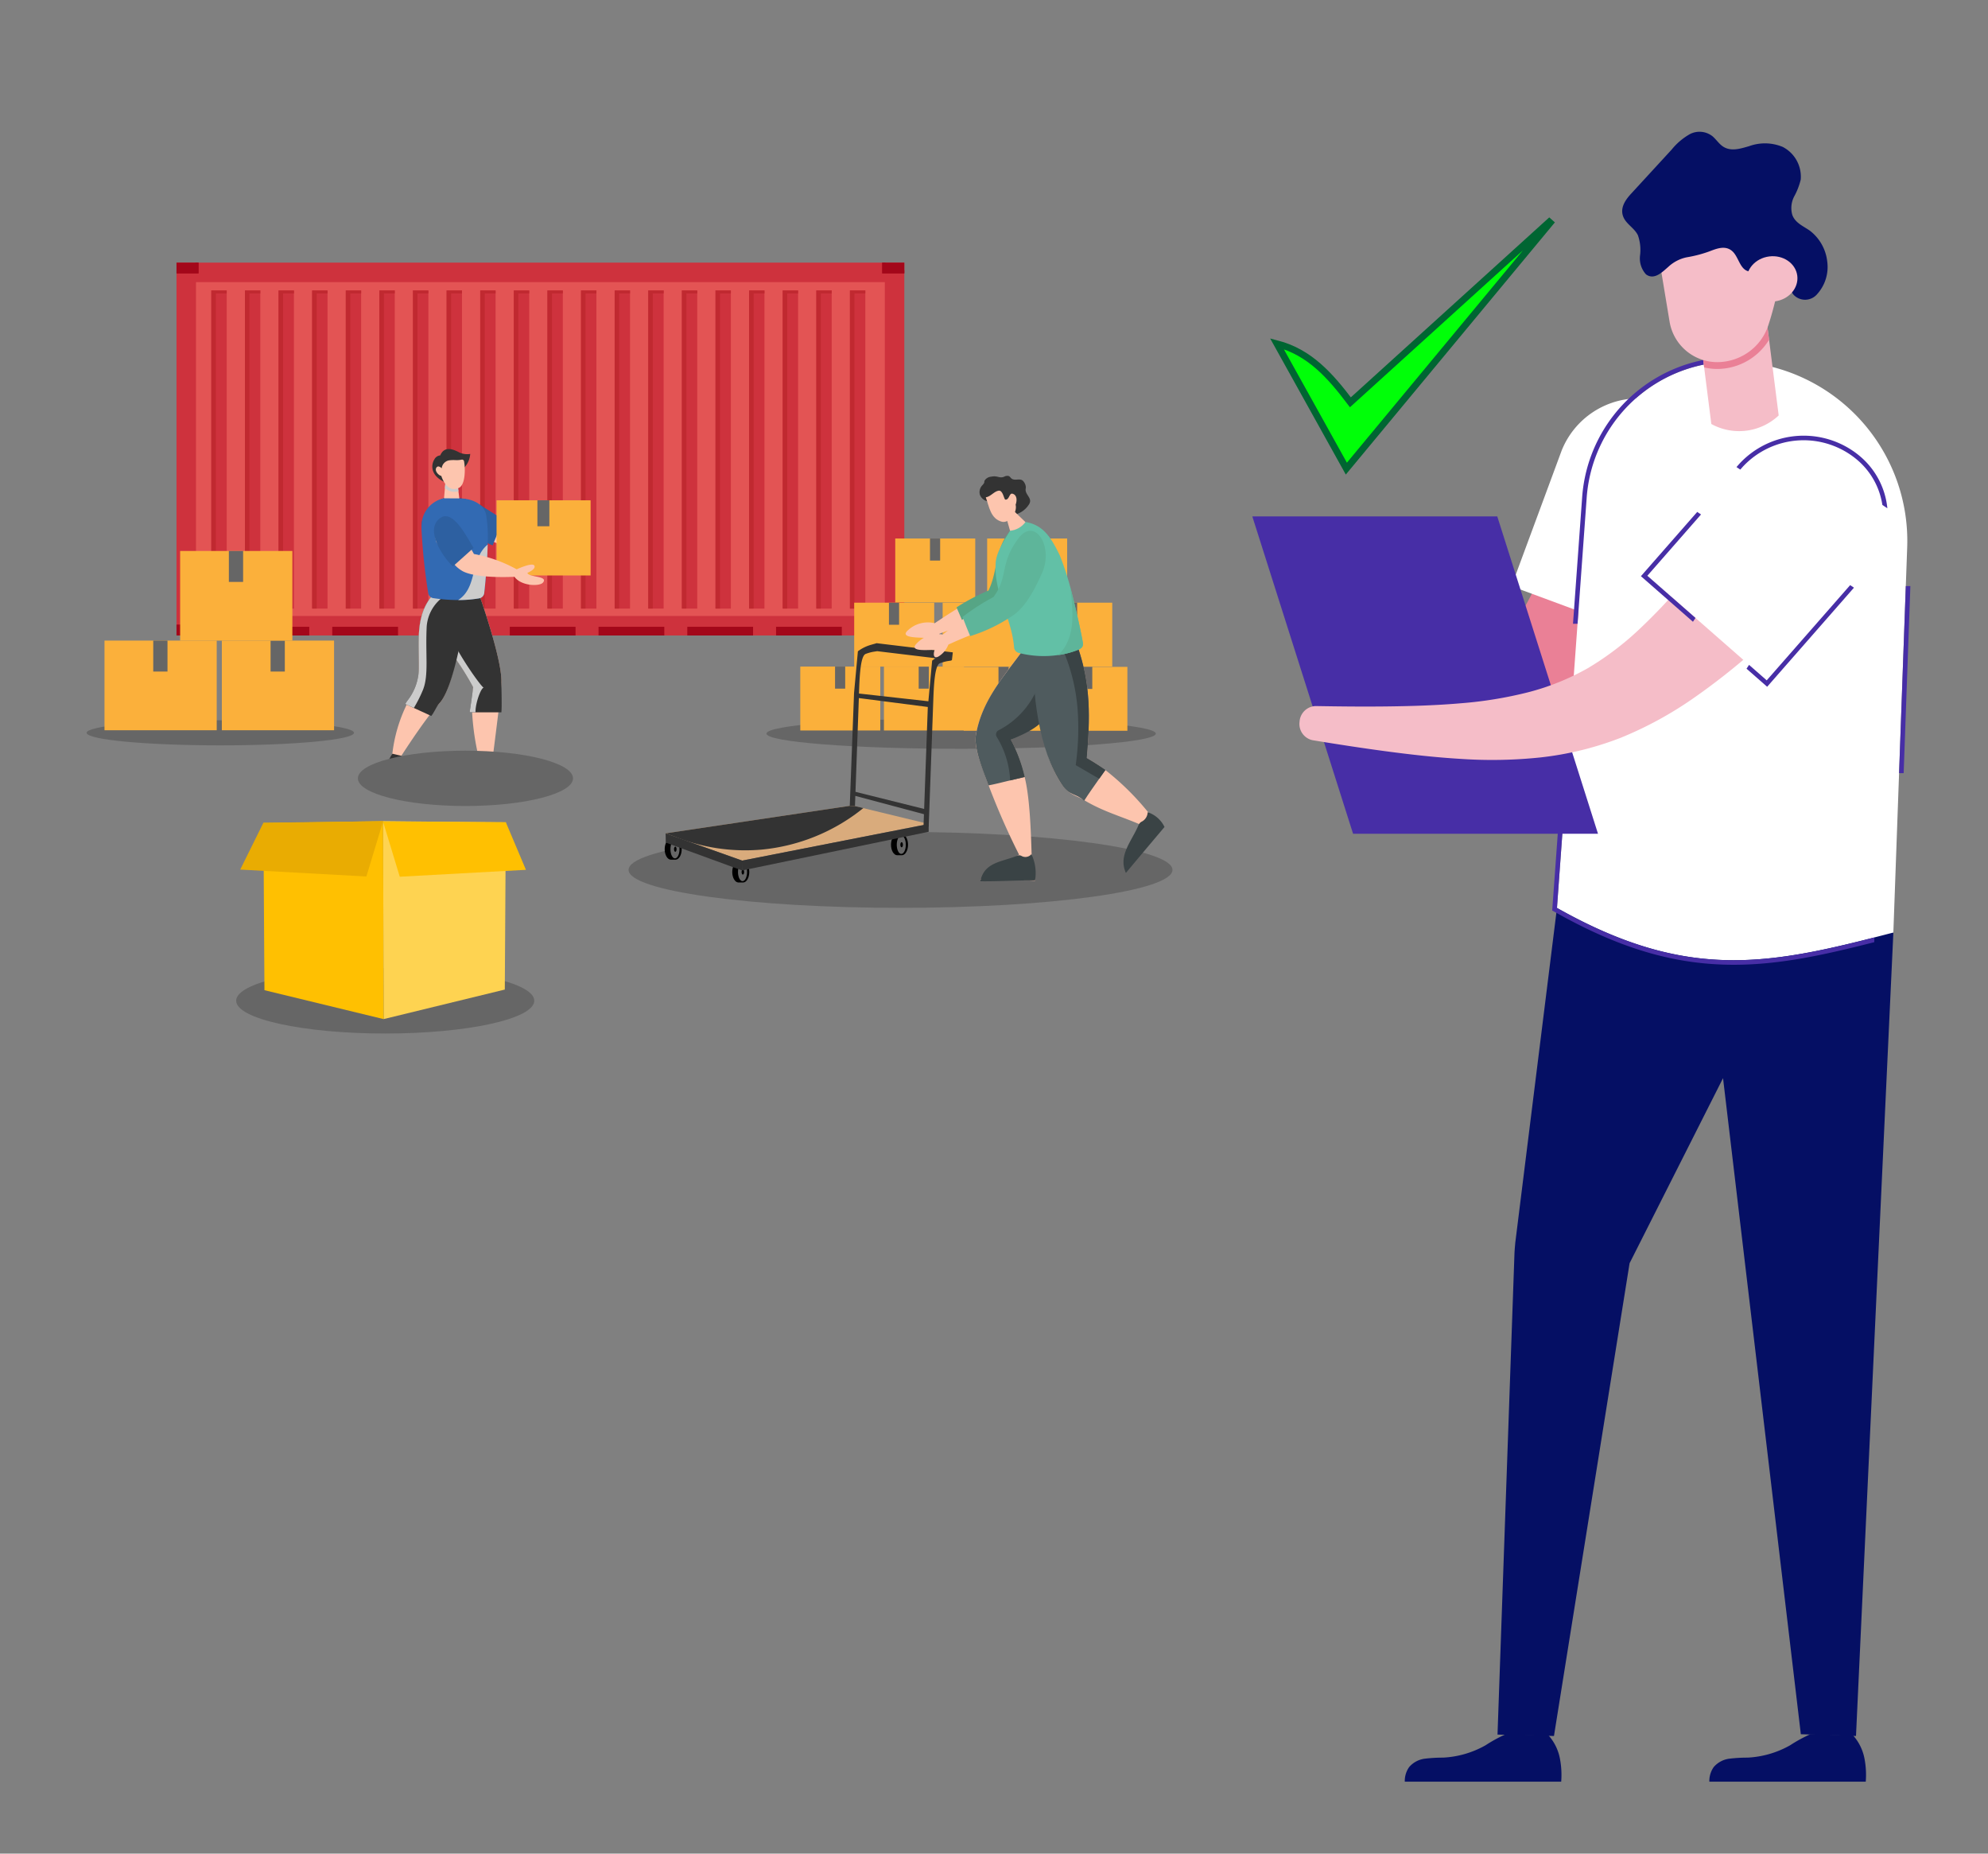 <svg xmlns="http://www.w3.org/2000/svg" xmlns:xlink="http://www.w3.org/1999/xlink" width="295" height="275" viewBox="0 0 295 275">
  <rect x="0" y="0" width="295" height="275" fill="#808080" stroke="none"/>
  <defs>
    <clipPath id="clip-path">
      <rect id="Rectángulo_34703" data-name="Rectángulo 34703" width="295" height="275" transform="translate(664 3202)" fill="#fff" stroke="#707070" stroke-width="1"/>
    </clipPath>
  </defs>
  <g id="Enmascarar_grupo_55" data-name="Enmascarar grupo 55" transform="translate(-664 -3202)" clip-path="url(#clip-path)">
    <g id="Grupo_58062" data-name="Grupo 58062" transform="translate(663.873 3201.839)">
      <g id="Grupo_58023" data-name="Grupo 58023" transform="translate(0)">
        <g id="Grupo_57917" data-name="Grupo 57917" transform="translate(26.319 39.124)">
          <rect id="Rectángulo_34597" data-name="Rectángulo 34597" width="108" height="55.317" transform="translate(0 0)" fill="#ce323d"/>
          <rect id="Rectángulo_34598" data-name="Rectángulo 34598" width="102.213" height="49.53" transform="translate(2.894 2.894)" fill="#e35454"/>
          <g id="Grupo_57890" data-name="Grupo 57890" transform="translate(99.931 4.131)">
            <rect id="Rectángulo_34599" data-name="Rectángulo 34599" width="2.28" height="47.195" fill="#ce323d"/>
            <path id="Trazado_165708" data-name="Trazado 165708" d="M334.976,615.166v.442h-1.61v46.753h-.67v-47.2Z" transform="translate(-332.695 -615.166)" fill="#c02930" style="mix-blend-mode: multiply;isolation: isolate"/>
          </g>
          <g id="Grupo_57891" data-name="Grupo 57891" transform="translate(94.943 4.131)">
            <rect id="Rectángulo_34600" data-name="Rectángulo 34600" width="2.28" height="47.195" fill="#ce323d"/>
            <path id="Trazado_165709" data-name="Trazado 165709" d="M321.639,615.166v.442h-1.61v46.753h-.67v-47.2Z" transform="translate(-319.359 -615.166)" fill="#c02930" style="mix-blend-mode: multiply;isolation: isolate"/>
          </g>
          <g id="Grupo_57892" data-name="Grupo 57892" transform="translate(89.956 4.131)">
            <rect id="Rectángulo_34601" data-name="Rectángulo 34601" width="2.28" height="47.195" fill="#ce323d"/>
            <path id="Trazado_165710" data-name="Trazado 165710" d="M308.3,615.166v.442h-1.61v46.753h-.67v-47.2Z" transform="translate(-306.022 -615.166)" fill="#c02930" style="mix-blend-mode: multiply;isolation: isolate"/>
          </g>
          <g id="Grupo_57893" data-name="Grupo 57893" transform="translate(84.968 4.131)">
            <rect id="Rectángulo_34602" data-name="Rectángulo 34602" width="2.28" height="47.195" fill="#ce323d"/>
            <path id="Trazado_165711" data-name="Trazado 165711" d="M294.967,615.166v.442h-1.61v46.753h-.67v-47.2Z" transform="translate(-292.686 -615.166)" fill="#c02930" style="mix-blend-mode: multiply;isolation: isolate"/>
          </g>
          <g id="Grupo_57894" data-name="Grupo 57894" transform="translate(79.981 4.131)">
            <rect id="Rectángulo_34603" data-name="Rectángulo 34603" width="2.28" height="47.195" fill="#ce323d"/>
            <path id="Trazado_165712" data-name="Trazado 165712" d="M281.63,615.166v.442h-1.61v46.753h-.67v-47.2Z" transform="translate(-279.35 -615.166)" fill="#c02930" style="mix-blend-mode: multiply;isolation: isolate"/>
          </g>
          <g id="Grupo_57895" data-name="Grupo 57895" transform="translate(74.993 4.131)">
            <rect id="Rectángulo_34604" data-name="Rectángulo 34604" width="2.28" height="47.195" fill="#ce323d"/>
            <path id="Trazado_165713" data-name="Trazado 165713" d="M268.294,615.166v.442h-1.61v46.753h-.67v-47.2Z" transform="translate(-266.013 -615.166)" fill="#c02930" style="mix-blend-mode: multiply;isolation: isolate"/>
          </g>
          <g id="Grupo_57896" data-name="Grupo 57896" transform="translate(70.006 4.131)">
            <rect id="Rectángulo_34605" data-name="Rectángulo 34605" width="2.28" height="47.195" fill="#ce323d"/>
            <path id="Trazado_165714" data-name="Trazado 165714" d="M254.958,615.166v.442h-1.61v46.753h-.67v-47.2Z" transform="translate(-252.677 -615.166)" fill="#c02930" style="mix-blend-mode: multiply;isolation: isolate"/>
          </g>
          <g id="Grupo_57897" data-name="Grupo 57897" transform="translate(65.018 4.131)">
            <rect id="Rectángulo_34606" data-name="Rectángulo 34606" width="2.28" height="47.195" fill="#ce323d"/>
            <path id="Trazado_165715" data-name="Trazado 165715" d="M241.621,615.166v.442h-1.61v46.753h-.67v-47.2Z" transform="translate(-239.341 -615.166)" fill="#c02930" style="mix-blend-mode: multiply;isolation: isolate"/>
          </g>
          <g id="Grupo_57898" data-name="Grupo 57898" transform="translate(60.03 4.131)">
            <rect id="Rectángulo_34607" data-name="Rectángulo 34607" width="2.28" height="47.195" fill="#ce323d"/>
            <path id="Trazado_165716" data-name="Trazado 165716" d="M228.285,615.166v.442h-1.61v46.753H226v-47.2Z" transform="translate(-226.004 -615.166)" fill="#c02930" style="mix-blend-mode: multiply;isolation: isolate"/>
          </g>
          <g id="Grupo_57899" data-name="Grupo 57899" transform="translate(55.043 4.131)">
            <rect id="Rectángulo_34608" data-name="Rectángulo 34608" width="2.28" height="47.195" fill="#ce323d"/>
            <path id="Trazado_165717" data-name="Trazado 165717" d="M214.948,615.166v.442h-1.61v46.753h-.67v-47.2Z" transform="translate(-212.668 -615.166)" fill="#c02930" style="mix-blend-mode: multiply;isolation: isolate"/>
          </g>
          <g id="Grupo_57900" data-name="Grupo 57900" transform="translate(50.055 4.131)">
            <rect id="Rectángulo_34609" data-name="Rectángulo 34609" width="2.28" height="47.195" fill="#ce323d"/>
            <path id="Trazado_165718" data-name="Trazado 165718" d="M201.612,615.166v.442H200v46.753h-.67v-47.2Z" transform="translate(-199.332 -615.166)" fill="#c02930" style="mix-blend-mode: multiply;isolation: isolate"/>
          </g>
          <g id="Grupo_57901" data-name="Grupo 57901" transform="translate(45.068 4.131)">
            <rect id="Rectángulo_34610" data-name="Rectángulo 34610" width="2.28" height="47.195" fill="#ce323d"/>
            <path id="Trazado_165719" data-name="Trazado 165719" d="M188.276,615.166v.442h-1.61v46.753H186v-47.2Z" transform="translate(-185.995 -615.166)" fill="#c02930" style="mix-blend-mode: multiply;isolation: isolate"/>
          </g>
          <g id="Grupo_57902" data-name="Grupo 57902" transform="translate(40.08 4.131)">
            <rect id="Rectángulo_34611" data-name="Rectángulo 34611" width="2.28" height="47.195" fill="#ce323d"/>
            <path id="Trazado_165720" data-name="Trazado 165720" d="M174.939,615.166v.442h-1.61v46.753h-.67v-47.2Z" transform="translate(-172.659 -615.166)" fill="#c02930" style="mix-blend-mode: multiply;isolation: isolate"/>
          </g>
          <g id="Grupo_57903" data-name="Grupo 57903" transform="translate(35.093 4.131)">
            <rect id="Rectángulo_34612" data-name="Rectángulo 34612" width="2.28" height="47.195" transform="translate(0)" fill="#ce323d"/>
            <path id="Trazado_165721" data-name="Trazado 165721" d="M161.6,615.166v.442h-1.61v46.753h-.67v-47.2Z" transform="translate(-159.323 -615.166)" fill="#c02930" style="mix-blend-mode: multiply;isolation: isolate"/>
          </g>
          <g id="Grupo_57904" data-name="Grupo 57904" transform="translate(30.105 4.131)">
            <rect id="Rectángulo_34613" data-name="Rectángulo 34613" width="2.28" height="47.195" fill="#ce323d"/>
            <path id="Trazado_165722" data-name="Trazado 165722" d="M148.267,615.166v.442h-1.61v46.753h-.67v-47.2Z" transform="translate(-145.986 -615.166)" fill="#c02930" style="mix-blend-mode: multiply;isolation: isolate"/>
          </g>
          <g id="Grupo_57905" data-name="Grupo 57905" transform="translate(25.118 4.131)">
            <rect id="Rectángulo_34614" data-name="Rectángulo 34614" width="2.28" height="47.195" fill="#ce323d"/>
            <path id="Trazado_165723" data-name="Trazado 165723" d="M134.93,615.166v.442h-1.61v46.753h-.67v-47.2Z" transform="translate(-132.65 -615.166)" fill="#c02930" style="mix-blend-mode: multiply;isolation: isolate"/>
          </g>
          <g id="Grupo_57906" data-name="Grupo 57906" transform="translate(20.13 4.131)">
            <rect id="Rectángulo_34615" data-name="Rectángulo 34615" width="2.28" height="47.195" fill="#ce323d"/>
            <path id="Trazado_165724" data-name="Trazado 165724" d="M121.594,615.166v.442h-1.61v46.753h-.67v-47.2Z" transform="translate(-119.314 -615.166)" fill="#c02930" style="mix-blend-mode: multiply;isolation: isolate"/>
          </g>
          <g id="Grupo_57907" data-name="Grupo 57907" transform="translate(15.143 4.131)">
            <rect id="Rectángulo_34616" data-name="Rectángulo 34616" width="2.28" height="47.195" fill="#ce323d"/>
            <path id="Trazado_165725" data-name="Trazado 165725" d="M108.258,615.166v.442h-1.61v46.753h-.67v-47.2Z" transform="translate(-105.977 -615.166)" fill="#c02930" style="mix-blend-mode: multiply;isolation: isolate"/>
          </g>
          <g id="Grupo_57908" data-name="Grupo 57908" transform="translate(10.155 4.131)">
            <rect id="Rectángulo_34617" data-name="Rectángulo 34617" width="2.28" height="47.195" fill="#ce323d"/>
            <path id="Trazado_165726" data-name="Trazado 165726" d="M94.921,615.166v.442h-1.61v46.753h-.67v-47.2Z" transform="translate(-92.641 -615.166)" fill="#c02930" style="mix-blend-mode: multiply;isolation: isolate"/>
          </g>
          <g id="Grupo_57909" data-name="Grupo 57909" transform="translate(5.168 4.131)">
            <rect id="Rectángulo_34618" data-name="Rectángulo 34618" width="2.28" height="47.195" fill="#ce323d"/>
            <path id="Trazado_165727" data-name="Trazado 165727" d="M81.585,615.166v.442h-1.61v46.753H79.3v-47.2Z" transform="translate(-79.304 -615.166)" fill="#c02930" style="mix-blend-mode: multiply;isolation: isolate"/>
          </g>
          <g id="Grupo_57912" data-name="Grupo 57912" transform="translate(0 0)">
            <g id="Grupo_57910" data-name="Grupo 57910" transform="translate(104.724)">
              <rect id="Rectángulo_34619" data-name="Rectángulo 34619" width="3.276" height="1.589" fill="#a3071a"/>
              <path id="Trazado_165728" data-name="Trazado 165728" d="M348.789,605.253v.454h-3.275v-1.589h.469v1.134Z" transform="translate(-345.513 -604.119)" fill="#a3071a" style="mix-blend-mode: multiply;isolation: isolate"/>
            </g>
            <g id="Grupo_57911" data-name="Grupo 57911">
              <rect id="Rectángulo_34620" data-name="Rectángulo 34620" width="3.264" height="1.589" fill="#a3071a"/>
              <path id="Trazado_165729" data-name="Trazado 165729" d="M68.751,604.119v1.589H65.487v-.454h2.8v-1.134Z" transform="translate(-65.487 -604.119)" fill="#a3071a" style="mix-blend-mode: multiply;isolation: isolate"/>
            </g>
          </g>
          <g id="Grupo_57915" data-name="Grupo 57915" transform="translate(0 53.727)">
            <g id="Grupo_57913" data-name="Grupo 57913" transform="translate(104.724)">
              <rect id="Rectángulo_34621" data-name="Rectángulo 34621" width="3.276" height="1.589" fill="#a3071a"/>
              <path id="Trazado_165730" data-name="Trazado 165730" d="M348.789,748.237v-.454h-3.275v1.589h.469v-1.134Z" transform="translate(-345.513 -747.782)" fill="#a3071a" style="mix-blend-mode: multiply;isolation: isolate"/>
            </g>
            <g id="Grupo_57914" data-name="Grupo 57914">
              <rect id="Rectángulo_34622" data-name="Rectángulo 34622" width="3.264" height="1.589" fill="#a3071a"/>
              <path id="Trazado_165731" data-name="Trazado 165731" d="M68.751,749.371v-1.589H65.487v.454h2.8v1.134Z" transform="translate(-65.487 -747.782)" fill="#a3071a" style="mix-blend-mode: multiply;isolation: isolate"/>
            </g>
          </g>
          <g id="Grupo_57916" data-name="Grupo 57916" transform="translate(9.942 54.026)">
            <rect id="Rectángulo_34623" data-name="Rectángulo 34623" width="9.76" height="1.291" fill="#a3071a" style="mix-blend-mode: multiply;isolation: isolate"/>
            <rect id="Rectángulo_34624" data-name="Rectángulo 34624" width="9.76" height="1.291" transform="translate(13.171)" fill="#a3071a" style="mix-blend-mode: multiply;isolation: isolate"/>
            <rect id="Rectángulo_34625" data-name="Rectángulo 34625" width="9.76" height="1.291" transform="translate(26.342)" fill="#a3071a" style="mix-blend-mode: multiply;isolation: isolate"/>
            <rect id="Rectángulo_34626" data-name="Rectángulo 34626" width="9.76" height="1.291" transform="translate(39.512)" fill="#a3071a" style="mix-blend-mode: multiply;isolation: isolate"/>
            <rect id="Rectángulo_34627" data-name="Rectángulo 34627" width="9.76" height="1.291" transform="translate(52.683)" fill="#a3071a" style="mix-blend-mode: multiply;isolation: isolate"/>
            <rect id="Rectángulo_34628" data-name="Rectángulo 34628" width="9.76" height="1.291" transform="translate(65.854)" fill="#a3071a" style="mix-blend-mode: multiply;isolation: isolate"/>
            <rect id="Rectángulo_34629" data-name="Rectángulo 34629" width="9.76" height="1.291" transform="translate(79.025)" fill="#a3071a" style="mix-blend-mode: multiply;isolation: isolate"/>
          </g>
        </g>
        <g id="Grupo_57957" data-name="Grupo 57957" transform="translate(35.17 121.985)">
          <ellipse id="Elipse_4162" data-name="Elipse 4162" cx="22.119" cy="4.869" rx="22.119" ry="4.869" transform="translate(0 21.771)" fill="#666" style="mix-blend-mode: overlay;isolation: isolate"/>
          <g id="Grupo_57956" data-name="Grupo 57956" transform="translate(0.602 0)">
            <path id="Trazado_165751" data-name="Trazado 165751" d="M156.73,825.683l.076,29.369,17.986-4.382.152-24.8Z" transform="translate(-135.529 -825.683)" fill="#fed351"/>
            <path id="Trazado_165752" data-name="Trazado 165752" d="M109.246,825.963l17.758-.28.076,29.369L109.4,850.764Z" transform="translate(-105.803 -825.683)" fill="#ffc001"/>
            <path id="Trazado_165753" data-name="Trazado 165753" d="M121.25,825.709l-2.488,8.2-18.722-1.024,3.443-6.953Z" transform="translate(-100.039 -825.699)" fill="#e9ac02"/>
            <path id="Trazado_165754" data-name="Trazado 165754" d="M156.7,825.81l2.488,8.2,18.723-1.025-2.988-7.067Z" transform="translate(-135.512 -825.763)" fill="#ffc001"/>
          </g>
        </g>
        <g id="Grupo_57962" data-name="Grupo 57962" transform="translate(12.985 81.901)">
          <path id="Trazado_165755" data-name="Trazado 165755" d="M124.2,787.529c0,1.028-8.881,1.861-19.837,1.861s-19.837-.833-19.837-1.861,8.881-1.861,19.837-1.861S124.2,786.5,124.2,787.529Z" transform="translate(-84.531 -760.549)" fill="#666" style="mix-blend-mode: overlay;isolation: isolate"/>
          <g id="Grupo_57961" data-name="Grupo 57961" transform="translate(2.649 0)">
            <g id="Grupo_57958" data-name="Grupo 57958" transform="translate(0 13.297)">
              <rect id="Rectángulo_34659" data-name="Rectángulo 34659" width="16.653" height="13.302" fill="#fbb03b"/>
              <rect id="Rectángulo_34660" data-name="Rectángulo 34660" width="2.113" height="4.593" transform="translate(7.233)" fill="#666" style="mix-blend-mode: screen;isolation: isolate"/>
            </g>
            <g id="Grupo_57959" data-name="Grupo 57959" transform="translate(17.412 13.297)">
              <rect id="Rectángulo_34661" data-name="Rectángulo 34661" width="16.653" height="13.302" fill="#fbb03b"/>
              <rect id="Rectángulo_34662" data-name="Rectángulo 34662" width="2.113" height="4.593" transform="translate(7.233)" fill="#666" style="mix-blend-mode: screen;isolation: isolate"/>
            </g>
            <g id="Grupo_57960" data-name="Grupo 57960" transform="translate(11.223)">
              <rect id="Rectángulo_34663" data-name="Rectángulo 34663" width="16.653" height="13.302" fill="#fbb03b"/>
              <rect id="Rectángulo_34664" data-name="Rectángulo 34664" width="2.113" height="4.593" transform="translate(7.233)" fill="#666" style="mix-blend-mode: screen;isolation: isolate"/>
            </g>
          </g>
        </g>
        <g id="Grupo_57973" data-name="Grupo 57973" transform="translate(113.862 80.053)">
          <ellipse id="Elipse_4163" data-name="Elipse 4163" cx="28.889" cy="2.256" rx="28.889" ry="2.256" transform="translate(0 26.689)" fill="#666" style="mix-blend-mode: overlay;isolation: isolate"/>
          <g id="Grupo_57972" data-name="Grupo 57972" transform="translate(5.021)">
            <g id="Grupo_57963" data-name="Grupo 57963" transform="translate(0 19)">
              <rect id="Rectángulo_34665" data-name="Rectángulo 34665" width="11.871" height="9.482" fill="#fbb03b"/>
              <rect id="Rectángulo_34666" data-name="Rectángulo 34666" width="1.507" height="3.274" transform="translate(5.156)" fill="#666" style="mix-blend-mode: screen;isolation: isolate"/>
            </g>
            <g id="Grupo_57964" data-name="Grupo 57964" transform="translate(12.412 19)">
              <rect id="Rectángulo_34667" data-name="Rectángulo 34667" width="11.871" height="9.482" fill="#fbb03b"/>
              <rect id="Rectángulo_34668" data-name="Rectángulo 34668" width="1.506" height="3.274" transform="translate(5.156)" fill="#666" style="mix-blend-mode: screen;isolation: isolate"/>
            </g>
            <g id="Grupo_57965" data-name="Grupo 57965" transform="translate(8 9.522)">
              <rect id="Rectángulo_34669" data-name="Rectángulo 34669" width="11.871" height="9.482" fill="#fbb03b"/>
              <rect id="Rectángulo_34670" data-name="Rectángulo 34670" width="1.506" height="3.274" transform="translate(5.156)" fill="#666" style="mix-blend-mode: screen;isolation: isolate"/>
            </g>
            <g id="Grupo_57966" data-name="Grupo 57966" transform="translate(21.124 9.522)">
              <rect id="Rectángulo_34671" data-name="Rectángulo 34671" width="11.871" height="9.482" fill="#fbb03b"/>
              <rect id="Rectángulo_34672" data-name="Rectángulo 34672" width="1.507" height="3.274" transform="translate(5.156)" fill="#666" style="mix-blend-mode: screen;isolation: isolate"/>
            </g>
            <g id="Grupo_57967" data-name="Grupo 57967" transform="translate(34.42 9.522)">
              <rect id="Rectángulo_34673" data-name="Rectángulo 34673" width="11.871" height="9.482" fill="#fbb03b"/>
              <rect id="Rectángulo_34674" data-name="Rectángulo 34674" width="1.506" height="3.274" transform="translate(5.156)" fill="#666" style="mix-blend-mode: screen;isolation: isolate"/>
            </g>
            <g id="Grupo_57968" data-name="Grupo 57968" transform="translate(27.729)">
              <rect id="Rectángulo_34675" data-name="Rectángulo 34675" width="11.871" height="9.482" fill="#fbb03b"/>
              <rect id="Rectángulo_34676" data-name="Rectángulo 34676" width="1.506" height="3.274" transform="translate(5.156)" fill="#666" style="mix-blend-mode: screen;isolation: isolate"/>
            </g>
            <g id="Grupo_57969" data-name="Grupo 57969" transform="translate(14.09)">
              <rect id="Rectángulo_34677" data-name="Rectángulo 34677" width="11.871" height="9.482" fill="#fbb03b"/>
              <rect id="Rectángulo_34678" data-name="Rectángulo 34678" width="1.506" height="3.274" transform="translate(5.156)" fill="#666" style="mix-blend-mode: screen;isolation: isolate"/>
            </g>
            <g id="Grupo_57970" data-name="Grupo 57970" transform="translate(24.254 19.043)">
              <rect id="Rectángulo_34679" data-name="Rectángulo 34679" width="11.871" height="9.482" fill="#fbb03b"/>
              <rect id="Rectángulo_34680" data-name="Rectángulo 34680" width="1.507" height="3.274" transform="translate(5.156)" fill="#666" style="mix-blend-mode: screen;isolation: isolate"/>
            </g>
            <g id="Grupo_57971" data-name="Grupo 57971" transform="translate(36.666 19.043)">
              <rect id="Rectángulo_34681" data-name="Rectángulo 34681" width="11.871" height="9.482" fill="#fbb03b"/>
              <rect id="Rectángulo_34682" data-name="Rectángulo 34682" width="1.506" height="3.274" transform="translate(5.156)" fill="#666" style="mix-blend-mode: screen;isolation: isolate"/>
            </g>
          </g>
        </g>
        <g id="Grupo_57984" data-name="Grupo 57984" transform="translate(216.701 80.053)">
          <ellipse id="Elipse_4164" data-name="Elipse 4164" cx="28.889" cy="2.256" rx="28.889" ry="2.256" transform="translate(0 26.689)" fill="#666" style="mix-blend-mode: overlay;isolation: isolate"/>
          <g id="Grupo_57983" data-name="Grupo 57983" transform="translate(5.021)">
            <g id="Grupo_57974" data-name="Grupo 57974" transform="translate(0 19)">
              <rect id="Rectángulo_34683" data-name="Rectángulo 34683" width="11.871" height="9.482" fill="#fbb03b"/>
              <rect id="Rectángulo_34684" data-name="Rectángulo 34684" width="1.507" height="3.274" transform="translate(5.156)" fill="#666" style="mix-blend-mode: screen;isolation: isolate"/>
            </g>
            <g id="Grupo_57975" data-name="Grupo 57975" transform="translate(12.412 19)">
              <rect id="Rectángulo_34685" data-name="Rectángulo 34685" width="11.871" height="9.482" fill="#fbb03b"/>
              <rect id="Rectángulo_34686" data-name="Rectángulo 34686" width="1.507" height="3.274" transform="translate(5.156)" fill="#666" style="mix-blend-mode: screen;isolation: isolate"/>
            </g>
            <g id="Grupo_57976" data-name="Grupo 57976" transform="translate(8 9.522)">
              <rect id="Rectángulo_34687" data-name="Rectángulo 34687" width="11.871" height="9.482" fill="#fbb03b"/>
              <rect id="Rectángulo_34688" data-name="Rectángulo 34688" width="1.506" height="3.274" transform="translate(5.156)" fill="#666" style="mix-blend-mode: screen;isolation: isolate"/>
            </g>
            <g id="Grupo_57977" data-name="Grupo 57977" transform="translate(21.124 9.522)">
              <rect id="Rectángulo_34689" data-name="Rectángulo 34689" width="11.871" height="9.482" fill="#fbb03b"/>
              <rect id="Rectángulo_34690" data-name="Rectángulo 34690" width="1.506" height="3.274" transform="translate(5.156)" fill="#666" style="mix-blend-mode: screen;isolation: isolate"/>
            </g>
            <g id="Grupo_57978" data-name="Grupo 57978" transform="translate(34.42 9.522)">
              <rect id="Rectángulo_34691" data-name="Rectángulo 34691" width="11.871" height="9.482" fill="#fbb03b"/>
              <rect id="Rectángulo_34692" data-name="Rectángulo 34692" width="1.507" height="3.274" transform="translate(5.156)" fill="#666" style="mix-blend-mode: screen;isolation: isolate"/>
            </g>
            <g id="Grupo_57979" data-name="Grupo 57979" transform="translate(27.729)">
              <rect id="Rectángulo_34693" data-name="Rectángulo 34693" width="11.871" height="9.482" fill="#fbb03b"/>
              <rect id="Rectángulo_34694" data-name="Rectángulo 34694" width="1.506" height="3.274" transform="translate(5.156)" fill="#666" style="mix-blend-mode: screen;isolation: isolate"/>
            </g>
            <g id="Grupo_57980" data-name="Grupo 57980" transform="translate(14.09)">
              <rect id="Rectángulo_34695" data-name="Rectángulo 34695" width="11.871" height="9.482" fill="#fbb03b"/>
              <rect id="Rectángulo_34696" data-name="Rectángulo 34696" width="1.507" height="3.274" transform="translate(5.156)" fill="#666" style="mix-blend-mode: screen;isolation: isolate"/>
            </g>
            <g id="Grupo_57981" data-name="Grupo 57981" transform="translate(24.254 19.043)">
              <rect id="Rectángulo_34697" data-name="Rectángulo 34697" width="11.871" height="9.482" fill="#fbb03b"/>
              <rect id="Rectángulo_34698" data-name="Rectángulo 34698" width="1.507" height="3.274" transform="translate(5.156)" fill="#666" style="mix-blend-mode: screen;isolation: isolate"/>
            </g>
            <g id="Grupo_57982" data-name="Grupo 57982" transform="translate(36.666 19.043)">
              <rect id="Rectángulo_34699" data-name="Rectángulo 34699" width="11.871" height="9.482" fill="#fbb03b"/>
              <rect id="Rectángulo_34700" data-name="Rectángulo 34700" width="1.507" height="3.274" transform="translate(5.156)" fill="#666" style="mix-blend-mode: screen;isolation: isolate"/>
            </g>
          </g>
        </g>
        <g id="Grupo_57987" data-name="Grupo 57987" transform="translate(57.289 66.782)">
          <path id="Trazado_165756" data-name="Trazado 165756" d="M228.259,667.539a3.356,3.356,0,0,0,.925-2.081,2.807,2.807,0,0,1-1.615-.212c-.721-.386-2.195-1.108-2.83.429a1.091,1.091,0,0,0-.883.606c-.424.676-.708,2.264,1.438,3.311Z" transform="translate(-216.569 -664.735)" fill="#333"/>
          <path id="Trazado_165757" data-name="Trazado 165757" d="M239.459,691.336a16.6,16.6,0,0,0,4.069,2.2,4.973,4.973,0,0,0,1.25.246c2.486.119,7.189-3.9,7.189-3.9,1.485.284,2.882-.692,2.88-1.751,0-.622-1.7.654-2.35.4,0,0,.156-1.143-.33-1.25-.278-.061-.683.7-.877,1.537a36.072,36.072,0,0,0-6.214,1.713c-.136-.1-.332-.229-.573-.376-.961-.6-2.561-1.508-3.325-2.02Z" transform="translate(-227.064 -679.617)" fill="#fdc5ae"/>
          <path id="Trazado_165758" data-name="Trazado 165758" d="M239.459,692.462a8.915,8.915,0,0,0,3.546,2.574l1.574-3.853c-.961-.6-2.721-1.684-3.484-2.2Z" transform="translate(-227.064 -680.742)" fill="#2d60a1"/>
          <path id="Trazado_165759" data-name="Trazado 165759" d="M227.755,692.892c.018,1.769-.419,7.064-.419,7.064h-6.07s-2.534-7.7-2.191-10.319a4.935,4.935,0,0,1,3.238-3.391l2.276.013a5.058,5.058,0,0,1,3.416,1.569S227.739,691.336,227.755,692.892Z" transform="translate(-213.589 -678.934)" fill="#3e3279"/>
          <path id="Trazado_165760" data-name="Trazado 165760" d="M227.755,692.892c.018,1.769-.419,7.064-.419,7.064h-6.07s-2.534-7.7-2.191-10.319a4.935,4.935,0,0,1,3.238-3.391l2.276.013a5.058,5.058,0,0,1,3.416,1.569S227.739,691.336,227.755,692.892Z" transform="translate(-213.589 -678.934)" fill="#3e3279"/>
          <path id="Trazado_165761" data-name="Trazado 165761" d="M228.664,681.929c.816.816,1.586.973,2.275.015l-.194-1.574-.081-.663h-1.806l-.035.411Z" transform="translate(-219.939 -674.617)" fill="#fdc5ae"/>
          <g id="Grupo_57985" data-name="Grupo 57985" transform="translate(0 20.966)">
            <path id="Trazado_165762" data-name="Trazado 165762" d="M231.156,740.889a21.575,21.575,0,0,0-.171,3.4,37.257,37.257,0,0,0,1.546,9.048l-.417,2.04H238.6l-4.764-2.356s.923-7.065,1.323-10.668c.1-.915.171-1.728.18-2.336.061-3.47-3.264-12.812-3.479-13.417l-.009-.023,0-.008h-5.441C224.517,733.715,228.117,734.942,231.156,740.889Z" transform="translate(-218.104 -726.517)" fill="#fdc5ae"/>
            <path id="Trazado_165763" data-name="Trazado 165763" d="M227.864,735.7a45.87,45.87,0,0,1,3.291,5.192c-.142,1.141-.319,2.33-.521,3.716h4.706c.1-.915-.009-3.977,0-4.585.061-3.47-3.264-12.812-3.479-13.417l-.009-.023,0-.008h-5.441C225.213,731.078,226.206,733.229,227.864,735.7Z" transform="translate(-218.102 -726.517)" fill="#333"/>
            <path id="Trazado_165764" data-name="Trazado 165764" d="M231.56,748.233a45.852,45.852,0,0,1,3.291,5.192c-.142,1.14-.319,2.33-.521,3.716h.868c-.038-1.338.824-3.667,1.224-3.653-.358-.037-4.4-5.806-4.94-7.924Z" transform="translate(-221.799 -739.053)" fill="#ccc" style="mix-blend-mode: multiply;isolation: isolate"/>
            <path id="Trazado_165765" data-name="Trazado 165765" d="M209.352,754.867l-3.283-3.805s2.411-3.765,4.361-6.269a19.056,19.056,0,0,1,1.273-1.511c2.671-2.767,4.066-16.71,4.066-16.71h-4.417c-3.462,3.183-2.59,7.565-2.692,11.894a8.17,8.17,0,0,1-1.328,4.211c-.164.254-.317.512-.462.776a22.352,22.352,0,0,0-2.162,7.556l-.684,2.3Z" transform="translate(-203.676 -726.517)" fill="#fdc5ae"/>
            <path id="Trazado_165766" data-name="Trazado 165766" d="M211.74,743.271l1.276.584,2.593,1.187c.463-.6.813-1.479,1.187-1.867,2.671-2.767,4.4-16.766,4.4-16.766l-4.558.052-.188,0c-3.346,3.076-2.644,7.273-2.685,11.46a7.874,7.874,0,0,1-1.611,4.73A4.754,4.754,0,0,0,211.74,743.271Z" transform="translate(-208.768 -726.41)" fill="#333"/>
            <path id="Trazado_165767" data-name="Trazado 165767" d="M211.74,743.372l1.276.584a19.366,19.366,0,0,0,1.365-2.711c.868-2.2.335-5.183.543-9.379a5.961,5.961,0,0,1,2.767-4.594l-1.056-.709-.188,0c-3.346,3.076-2.644,7.273-2.685,11.46a7.874,7.874,0,0,1-1.611,4.73A4.75,4.75,0,0,0,211.74,743.372Z" transform="translate(-208.768 -726.511)" fill="#ccc" style="mix-blend-mode: multiply;isolation: isolate"/>
            <path id="Trazado_165768" data-name="Trazado 165768" d="M245.859,804.387c2.088.719,4.557.5,4.764,2.356h-6.488a4.651,4.651,0,0,1,.311-2.356Z" transform="translate(-230.124 -777.879)" fill="#333"/>
            <path id="Trazado_165769" data-name="Trazado 165769" d="M205.39,798.015c1.65,1.467,4.118,2.5,3.6,4.292l-5.988-2a6.427,6.427,0,0,1,1.073-2.6Z" transform="translate(-202.997 -773.471)" fill="#333"/>
          </g>
          <path id="Trazado_165770" data-name="Trazado 165770" d="M229.057,680.41a2.079,2.079,0,0,0,2.009.462l-.143-1.166h-1.806Z" transform="translate(-220.198 -674.617)" fill="#ccc" style="mix-blend-mode: multiply;isolation: isolate"/>
          <path id="Trazado_165771" data-name="Trazado 165771" d="M229.379,671.215c-.037.988-.255,2.029-.859,2.317-1.543.737-2.37-.984-2.622-1.784-.306,0-1.065-.7-.728-1.217.288-.441.787.1.787.1a1.346,1.346,0,0,1,1.115-1.183c.9-.109,1.036.061,1.844-.1a.3.3,0,0,1,.358.229A7.8,7.8,0,0,1,229.379,671.215Z" transform="translate(-217.577 -667.775)" fill="#fdc5ae"/>
          <path id="Trazado_165772" data-name="Trazado 165772" d="M218.853,690.953a88.02,88.02,0,0,0,.989,9.348.893.893,0,0,0,.375.6.878.878,0,0,0,.372.148,24.733,24.733,0,0,0,3.674.284,18.437,18.437,0,0,0,3.145-.257.9.9,0,0,0,.747-.787c.142-1.314.445-4.385.512-7.189a20.365,20.365,0,0,0-.25-4.492c-.381-1.626-2.209-2.353-3.974-2.353l-2.285-.015a4.185,4.185,0,0,0-3.253,3.392A9.3,9.3,0,0,0,218.853,690.953Z" transform="translate(-213.461 -678.932)" fill="#326ab3"/>
          <path id="Trazado_165773" data-name="Trazado 165773" d="M234.828,714.654a18.281,18.281,0,0,0,3.131-.257.9.9,0,0,0,.744-.787c.142-1.314.443-4.385.51-7.189C236.538,708.632,237.787,712.743,234.828,714.654Z" transform="translate(-224.007 -692.25)" fill="#ccc" style="mix-blend-mode: multiply;isolation: isolate"/>
          <g id="Grupo_57986" data-name="Grupo 57986" transform="translate(16.522 7.604)">
            <rect id="Rectángulo_34701" data-name="Rectángulo 34701" width="13.959" height="11.15" fill="#fbb03b"/>
            <rect id="Rectángulo_34702" data-name="Rectángulo 34702" width="1.772" height="3.85" transform="translate(6.063)" fill="#666" style="mix-blend-mode: screen;isolation: isolate"/>
          </g>
          <path id="Trazado_165774" data-name="Trazado 165774" d="M225.063,698.148A23.118,23.118,0,0,0,228,701.734a4.908,4.908,0,0,0,1,.732c2.185,1.12,7.638.807,7.638.807,1.016,1.406,3.745,1.444,4.228.865.857-1.036-2.119-.749-2.307-1.447,0,0,1.325-.541,1.03-1.077s-2.619.55-2.619.55a21.05,21.05,0,0,0-6.344-2.274c-.142-.255-.284-.51-.431-.761a13.822,13.822,0,0,0-4.228-4.72A3.743,3.743,0,0,0,225.063,698.148Z" transform="translate(-217.461 -684.322)" fill="#fdc5ae"/>
          <path id="Trazado_165775" data-name="Trazado 165775" d="M227.081,701.49l3.062-2.74c-1.071-1.809-3.07-5.735-4.911-4.462C222.781,695.983,225.642,700.173,227.081,701.49Z" transform="translate(-217.041 -684.077)" fill="#2d60a1"/>
        </g>
        <ellipse id="Elipse_4165" data-name="Elipse 4165" cx="40.355" cy="5.631" rx="40.355" ry="5.631" transform="translate(93.401 123.585)" fill="#666" style="mix-blend-mode: overlay;isolation: isolate"/>
        <ellipse id="Elipse_4166" data-name="Elipse 4166" cx="15.963" cy="4.104" rx="15.963" ry="4.104" transform="translate(53.232 111.532)" fill="#666" style="mix-blend-mode: overlay;isolation: isolate"/>
        <g id="Grupo_58019" data-name="Grupo 58019" transform="translate(98.757 70.747)">
          <g id="Grupo_57991" data-name="Grupo 57991" transform="translate(0 53.848)">
            <g id="Grupo_57988" data-name="Grupo 57988">
              <path id="Trazado_165776" data-name="Trazado 165776" d="M366.189,863.968c0-.854-.411-1.548-.919-1.555h-.706c-.5.022-.9.709-.9,1.555s.411,1.547.919,1.555h.706C365.786,865.5,366.189,864.814,366.189,863.968Z" transform="translate(-363.661 -862.413)"/>
            </g>
            <g id="Grupo_57989" data-name="Grupo 57989" transform="translate(0.854 0.197)">
              <path id="Trazado_165777" data-name="Trazado 165777" d="M367.8,864.416c0,.75-.3,1.358-.673,1.358s-.673-.608-.673-1.358.3-1.358.673-1.358S367.8,863.666,367.8,864.416Z" transform="translate(-366.452 -863.058)" fill="#666"/>
            </g>
            <g id="Grupo_57990" data-name="Grupo 57990" transform="translate(1.387 1.172)">
              <path id="Trazado_165778" data-name="Trazado 165778" d="M368.578,866.629c0,.212-.085.383-.19.383s-.19-.171-.19-.383.085-.383.19-.383S368.578,866.418,368.578,866.629Z" transform="translate(-368.198 -866.246)"/>
            </g>
          </g>
          <g id="Grupo_57995" data-name="Grupo 57995" transform="translate(10.027 57.231)">
            <g id="Grupo_57992" data-name="Grupo 57992">
              <path id="Trazado_165779" data-name="Trazado 165779" d="M398.977,875.029c0-.854-.411-1.548-.919-1.555h-.706c-.5.022-.9.709-.9,1.555s.411,1.548.919,1.555h.706C398.574,876.562,398.977,875.875,398.977,875.029Z" transform="translate(-396.449 -873.474)"/>
            </g>
            <g id="Grupo_57993" data-name="Grupo 57993" transform="translate(0.854 0.197)">
              <path id="Trazado_165780" data-name="Trazado 165780" d="M400.587,875.477c0,.75-.3,1.358-.673,1.358s-.673-.608-.673-1.358.3-1.358.673-1.358S400.587,874.727,400.587,875.477Z" transform="translate(-399.24 -874.119)" fill="#666"/>
            </g>
            <g id="Grupo_57994" data-name="Grupo 57994" transform="translate(1.387 1.172)">
              <path id="Trazado_165781" data-name="Trazado 165781" d="M401.366,877.69c0,.212-.085.383-.19.383s-.19-.171-.19-.383.085-.383.19-.383S401.366,877.479,401.366,877.69Z" transform="translate(-400.986 -877.307)"/>
            </g>
          </g>
          <g id="Grupo_57999" data-name="Grupo 57999" transform="translate(33.585 53.184)">
            <g id="Grupo_57996" data-name="Grupo 57996">
              <path id="Trazado_165782" data-name="Trazado 165782" d="M476.009,861.8c0-.854-.411-1.548-.919-1.555h-.706c-.5.022-.9.709-.9,1.555s.411,1.548.919,1.555h.706C475.607,863.328,476.009,862.641,476.009,861.8Z" transform="translate(-473.481 -860.24)"/>
            </g>
            <g id="Grupo_57997" data-name="Grupo 57997" transform="translate(0.854 0.197)">
              <path id="Trazado_165783" data-name="Trazado 165783" d="M477.62,862.243c0,.75-.3,1.358-.673,1.358s-.673-.608-.673-1.358.3-1.358.673-1.358S477.62,861.493,477.62,862.243Z" transform="translate(-476.273 -860.885)" fill="#666"/>
            </g>
            <g id="Grupo_57998" data-name="Grupo 57998" transform="translate(1.388 1.173)">
              <path id="Trazado_165784" data-name="Trazado 165784" d="M478.4,864.457c0,.212-.085.383-.19.383s-.19-.172-.19-.383.085-.383.19-.383S478.4,864.245,478.4,864.457Z" transform="translate(-478.019 -864.074)"/>
            </g>
          </g>
          <path id="Trazado_165785" data-name="Trazado 165785" d="M364.131,850.411l27.688-4.14,11.345,2.743-27.66,5.441Z" transform="translate(-363.987 -797.359)" fill="#d9ab7c"/>
          <path id="Trazado_165786" data-name="Trazado 165786" d="M364.131,859.809l.019,1.367,11.326,4.137.028-1.46Z" transform="translate(-363.988 -806.757)" fill="#333"/>
          <path id="Trazado_165787" data-name="Trazado 165787" d="M401.121,860.681l27.72-5.442V856.4l-27.689,5.741Z" transform="translate(-389.665 -803.585)" fill="#333"/>
          <path id="Trazado_165788" data-name="Trazado 165788" d="M468.769,768.879l-11.247-1.354v-.02s-.812.227-1.077.309a5.917,5.917,0,0,0-1.762.906l-.571,6.19-.635,16.74.771.038.055-1.514,10.183,2.715-.066,1.807.771.038.672-18.516h0c.081-2.283.2-5.406.984-5.72a6.657,6.657,0,0,1,.749-.237c.157-.039.29-.065.384-.082l.584-.091v-.061l.071.008Zm-4.255,23.231-10.189-2.538.5-13.911,10.233,1.32ZM465.7,770.1l-.557,6.036-10.3-1.149c.081-2.294.188-5.554.99-5.875a6.643,6.643,0,0,1,.749-.236c.157-.039.29-.065.384-.082l.583-.091v0l8.691,1.046C466.064,769.851,465.885,769.968,465.7,770.1Z" transform="translate(-426.01 -742.681)" fill="#333"/>
          <g id="Grupo_58000" data-name="Grupo 58000" transform="translate(0.144 48.969)" style="mix-blend-mode: screen;isolation: isolate">
            <path id="Trazado_165789" data-name="Trazado 165789" d="M364.131,850.542l27.324-4.083.771.038,1.248.288a28.223,28.223,0,0,1-15.2,6.175,27.869,27.869,0,0,1-12.519-1.832Z" transform="translate(-364.131 -846.459)" fill="#333"/>
          </g>
          <g id="Grupo_58001" data-name="Grupo 58001" transform="translate(46.717 0)">
            <path id="Trazado_165790" data-name="Trazado 165790" d="M516.833,687.75a1.758,1.758,0,0,0,.271-.347c.054-.13.014-.226.073-.352a1.269,1.269,0,0,1,.986-.585c.939-.2,1.178.284,1.891.016a.981.981,0,0,1,.68-.121c.195.065.245.2.382.331.512.489,1.306-.083,1.785.419a1.514,1.514,0,0,1,.379.757c.063.305-.075.442.018.785.194.716,1.031,1.154.414,2.008a3.447,3.447,0,0,1-2.595,1.529c-1.346.122-2.609-1.118-3.5-2.074a1.554,1.554,0,0,1-1.13-.951A1.466,1.466,0,0,1,516.833,687.75Z" transform="translate(-516.422 -686.333)" fill="#333"/>
          </g>
          <g id="Grupo_58002" data-name="Grupo 58002" transform="translate(35.76 19.702)">
            <path id="Trazado_165791" data-name="Trazado 165791" d="M489.585,753.131q-.657-1.186-1.317-2.373c-1.139.692-2.264,1.431-3.363,2.171a4.349,4.349,0,0,0-4.1,1.17c-1.013,1.06,1.9.924,2.718,1.021-.249.564-.3,1.352.469,1.03a3.539,3.539,0,0,0,1.628-1.667C486.923,753.987,488.253,753.556,489.585,753.131Z" transform="translate(-480.593 -750.758)" fill="#fdc5ae"/>
          </g>
          <g id="Grupo_58003" data-name="Grupo 58003" transform="translate(43.31 8.034)">
            <path id="Trazado_165792" data-name="Trazado 165792" d="M505.282,724.094c.408.935.792,1.857,1.215,2.8,1.98-.795,4.358-1.347,5.971-2.833a32.648,32.648,0,0,0,5.264-6.13c1.978-3.3-1.5-5.827-4.437-5.243-2.368,2.622-1.812,5.892-3.271,8.908A30.8,30.8,0,0,0,505.282,724.094Z" transform="translate(-505.282 -712.604)" fill="#56a585"/>
          </g>
          <g id="Grupo_58004" data-name="Grupo 58004" transform="translate(46.135 25.406)">
            <path id="Trazado_165793" data-name="Trazado 165793" d="M516,788.7a104.836,104.836,0,0,0,4.972,11.507c-1.9,1.24-3.832,2.482-5.747,3.714,2.7.07,5.418.015,8.116.163-.125-2.027-.429-1.661-.513-4.251s-.235-8.014-1.017-11.1a22.35,22.35,0,0,0-2.076-5.595c5.347-2.625,8.211-6.4,8.795-12.692.029-.313-.034-.716-.032-1.039-2.312.151-4.593.311-6.919.442-2.795,3.757-6.133,7.6-6.992,12.488C514.238,784.324,515.35,786.827,516,788.7Z" transform="translate(-514.521 -769.409)" fill="#fdc5ae"/>
          </g>
          <g id="Grupo_58005" data-name="Grupo 58005" transform="translate(46.139 25.408)">
            <path id="Trazado_165794" data-name="Trazado 165794" d="M516.444,789.937c1-.178,2.272-.519,3.169-.725s1.385-.329,2.205-.519a22.453,22.453,0,0,0-2.075-5.539,15.482,15.482,0,0,0,6.206-4.767,14.032,14.032,0,0,0,2.589-7.931c.01-.3-.02-.734-.034-1.042-2.309.143-4.594.321-6.917.432-2.815,3.88-6.108,7.437-7,12.569C514.225,784.5,515.705,787.868,516.444,789.937Z" transform="translate(-514.531 -769.414)" fill="#4f5b5e"/>
          </g>
          <g id="Grupo_58006" data-name="Grupo 58006" transform="translate(49.182 30.811)">
            <path id="Trazado_165795" data-name="Trazado 165795" d="M524.609,795.067a13.423,13.423,0,0,1,1.953,6.4c.721-.171,1.438-.338,2.157-.509a22.39,22.39,0,0,0-2.066-5.552c2.525-.995,4.836-2.116,6.193-4.692a.037.037,0,0,0,0-.026c-.682-1.188-1.313-2.4-1.969-3.609a12.347,12.347,0,0,1-6.041,6.955A.7.7,0,0,0,524.609,795.067Z" transform="translate(-524.482 -787.082)" fill="#3a4345"/>
          </g>
          <g id="Grupo_58007" data-name="Grupo 58007" transform="translate(55.198 25.321)">
            <path id="Trazado_165796" data-name="Trazado 165796" d="M547.879,789.579c1.127,1.62,2.218,1.685,3.279,2.326,2.955,1.786,5.7,2.459,8.7,3.791.356-.578.727-1.1,1.093-1.658a39.345,39.345,0,0,0-6.6-6.57,32.082,32.082,0,0,0-2.766-1.777c.51-5.89.634-10.926-1.369-16.558-1,.061-2.22.159-3.169.221s-1.627.112-2.524.152a3.1,3.1,0,0,0-.264,1.047C543.832,776.38,544.674,784.968,547.879,789.579Z" transform="translate(-544.156 -769.131)" fill="#fdc5ae"/>
          </g>
          <g id="Grupo_58008" data-name="Grupo 58008" transform="translate(54.721 25.321)">
            <path id="Trazado_165797" data-name="Trazado 165797" d="M546.8,789.606c1.2,1.773,2.049,1.232,3.324,2.418.606-.979,1.651-2.429,2.18-3.193s.546-.762.978-1.381c-.917-.614-1.831-1.215-2.785-1.762.519-5.892.627-10.926-1.36-16.56-.6.038-1.13.079-1.74.118s-.759.066-1.536.109-2.292.063-3.2.138C542.3,775.837,543.4,784.561,546.8,789.606Z" transform="translate(-542.596 -769.129)" fill="#4f5b5e"/>
          </g>
          <g id="Grupo_58009" data-name="Grupo 58009" transform="translate(59.048 25.321)">
            <path id="Trazado_165798" data-name="Trazado 165798" d="M559.034,779.517a39.732,39.732,0,0,1-.342,7.222c1.154.655,2.32,1.361,3.49,2.014q.459-.643.916-1.29c-.9-.643-1.828-1.22-2.776-1.775.517-5.891.629-10.925-1.362-16.559-.579.038-1.158.08-1.737.118-.158.089-.324.159-.478.258A27.766,27.766,0,0,1,559.034,779.517Z" transform="translate(-556.744 -769.129)" fill="#3a4345"/>
          </g>
          <g id="Grupo_58010" data-name="Grupo 58010" transform="translate(49.094 6.853)">
            <path id="Trazado_165799" data-name="Trazado 165799" d="M524.214,714.844c-.273,4.621,2.405,8.049,2.746,12.612a.963.963,0,0,0,.706.717,14.861,14.861,0,0,0,5.835.307,12.041,12.041,0,0,0,2.967-.78c.47-.209.81-.4.667-1.188-.444-2.446-1.2-5.618-1.841-8.085a41.393,41.393,0,0,0-1.573-4.753c-1.266-2.6-2.425-4.5-5.089-4.935a4.032,4.032,0,0,1-2.289,1.313C525.509,711.467,524.311,713.2,524.214,714.844Z" transform="translate(-524.194 -708.74)" fill="#62c0a6"/>
          </g>
          <g id="Grupo_58011" data-name="Grupo 58011" transform="translate(58.406 16.521)">
            <path id="Trazado_165800" data-name="Trazado 165800" d="M554.644,750.446a14.733,14.733,0,0,0,2.962-.8c.464-.231.815-.38.667-1.188-.464-2.519-1.168-5.508-1.844-8.1C556.808,743.826,557.358,747.785,554.644,750.446Z" transform="translate(-554.644 -740.354)" fill="#5eb59a"/>
          </g>
          <g id="Grupo_58012" data-name="Grupo 58012" transform="translate(46.843 56.134)">
            <path id="Trazado_165801" data-name="Trazado 165801" d="M524.413,869.887a6.52,6.52,0,0,1,.539,3.9c-2.707-.037-5.409.161-8.117.124.583-2.864,3.2-2.855,5.44-3.783a.751.751,0,0,1,.627,0A1.157,1.157,0,0,0,524.413,869.887Z" transform="translate(-516.835 -869.887)" fill="#3a4345"/>
          </g>
          <g id="Grupo_58013" data-name="Grupo 58013" transform="translate(68.087 49.914)">
            <path id="Trazado_165802" data-name="Trazado 165802" d="M589.887,849.549a4.214,4.214,0,0,1,2.5,2.192q-2.876,3.4-5.729,6.813c-1.182-2.6.862-4.691,1.86-7.06a1.029,1.029,0,0,1,.438-.524A1.619,1.619,0,0,0,589.887,849.549Z" transform="translate(-586.302 -849.549)" fill="#3a4345"/>
          </g>
          <g id="Grupo_58015" data-name="Grupo 58015" transform="translate(47.652 2.205)">
            <g id="Grupo_58014" data-name="Grupo 58014">
              <path id="Trazado_165803" data-name="Trazado 165803" d="M519.479,694.541c.494,1.331.69,3.177,2.384,3.617,1.073.279,2.34-1.364,2.044-2.527.218-.6.245-1.432-.463-1.631-.5-.142-.449.921-1.054.879-.23-.016-.342-1.46-1.031-1.327S520.219,694.419,519.479,694.541Z" transform="translate(-519.479 -693.545)" fill="#fdc5ae"/>
            </g>
          </g>
          <g id="Grupo_58016" data-name="Grupo 58016" transform="translate(50.744 5.092)">
            <path id="Trazado_165804" data-name="Trazado 165804" d="M530.1,706.05q-.255-.893-.511-1.785c.317-.426.63-.855.946-1.282q.923.89,1.847,1.778A3.211,3.211,0,0,1,530.1,706.05Z" transform="translate(-529.591 -702.984)" fill="#fdc5ae"/>
          </g>
          <g id="Grupo_58017" data-name="Grupo 58017" transform="translate(37.087 21.138)">
            <path id="Trazado_165805" data-name="Trazado 165805" d="M493.8,757.724q-.742-1.135-1.488-2.27c-1.085.773-2.153,1.593-3.195,2.411a4.351,4.351,0,0,0-4,1.468c-.932,1.131,1.966.782,2.786.819-.206.581-.2,1.37.543.993a3.541,3.541,0,0,0,1.5-1.781C491.209,758.772,492.5,758.245,493.8,757.724Z" transform="translate(-484.932 -755.454)" fill="#fdc5ae"/>
          </g>
          <g id="Grupo_58018" data-name="Grupo 58018" transform="translate(44.201 8.166)">
            <path id="Trazado_165806" data-name="Trazado 165806" d="M519.986,719.315c-.764,1.688-2.094,4.606-4.053,6.1a23.921,23.921,0,0,1-6.593,3.24c-.408-.928-.763-1.887-1.144-2.83a31.27,31.27,0,0,1,4.586-2.961c2.262-3.026.857-4.875,3.7-8.693C518.92,710.893,521.77,715.374,519.986,719.315Z" transform="translate(-508.197 -713.035)" fill="#5eb59a"/>
          </g>
        </g>
      </g>
      <g id="Grupo_58061" data-name="Grupo 58061" transform="translate(185.956 19.715)">
        <g id="Grupo_58025" data-name="Grupo 58025" transform="translate(22.628 237.732)">
          <g id="Grupo_58024" data-name="Grupo 58024" transform="translate(0)">
            <path id="Trazado_165810" data-name="Trazado 165810" d="M2882.121,1487.053h-23.209a3.571,3.571,0,0,1,.653-2.175,3.675,3.675,0,0,1,2.326-1.238,22.281,22.281,0,0,1,2.694-.156,14.258,14.258,0,0,0,6.3-1.824,21.292,21.292,0,0,1,3.024-1.65l6.326.166a7.251,7.251,0,0,1,1.689,3.411A12.742,12.742,0,0,1,2882.121,1487.053Z" transform="translate(-2858.912 -1480.01)" fill="#050f64"/>
          </g>
        </g>
        <g id="Grupo_58027" data-name="Grupo 58027" transform="translate(67.82 237.732)">
          <g id="Grupo_58026" data-name="Grupo 58026" transform="translate(0)">
            <path id="Trazado_165811" data-name="Trazado 165811" d="M3063.2,1487.053h-23.209a3.574,3.574,0,0,1,.653-2.175,3.675,3.675,0,0,1,2.326-1.238,22.272,22.272,0,0,1,2.694-.156,14.258,14.258,0,0,0,6.3-1.824,21.292,21.292,0,0,1,3.024-1.65l6.326.166a7.252,7.252,0,0,1,1.69,3.411A12.791,12.791,0,0,1,3063.2,1487.053Z" transform="translate(-3039.989 -1480.01)" fill="#050f64"/>
          </g>
        </g>
        <g id="Grupo_58029" data-name="Grupo 58029" transform="translate(36.388 113.084)">
          <g id="Grupo_58028" data-name="Grupo 58028">
            <path id="Trazado_165812" data-name="Trazado 165812" d="M2914.046,1105.274l2.521-71.523s.086-1.283.118-1.477l6.183-49.642c.423-6.228,49.918,3.65,49.918,3.65l-5.545,119.2-8.185-.261-11.545-97.334-13.867,27.456-11.222,70.14Z" transform="translate(-2914.046 -980.571)" fill="#050f64"/>
          </g>
        </g>
        <g id="Grupo_58035" data-name="Grupo 58035" transform="translate(20.205 39.545)">
          <g id="Grupo_58032" data-name="Grupo 58032" transform="translate(0 0.327)">
            <g id="Grupo_58031" data-name="Grupo 58031">
              <g id="Grupo_58030" data-name="Grupo 58030">
                <path id="Trazado_165813" data-name="Trazado 165813" d="M2851.86,711.768a2.392,2.392,0,0,1,2.566,1.729,47.065,47.065,0,0,0,1.616,8.252c.2.643.416,1.267.652,1.866a3.889,3.889,0,0,0,.164.381l.157.335c.106.207.209.389.316.577a6.166,6.166,0,0,0,1.576,1.844,2.989,2.989,0,0,0,2.156.608,4.091,4.091,0,0,0,1.989-.9,6.5,6.5,0,0,0,.749-.694c.11-.124.216-.238.322-.37l.155-.19.286-.319a29.706,29.706,0,0,0,2.307-2.93c.739-1.058,1.444-2.181,2.12-3.338s1.313-2.367,1.93-3.589c1.223-2.46,2.348-5.007,3.376-7.619a154.154,154.154,0,0,0,5.288-16.144,5.638,5.638,0,0,1,3.9-3.589,10.871,10.871,0,0,1,6.733.176h0a10.142,10.142,0,0,1,5.4,4.05,5.929,5.929,0,0,1,.592,5.589,169.8,169.8,0,0,1-8.916,16.538c-1.659,2.688-3.438,5.332-5.361,7.914a67.438,67.438,0,0,1-6.421,7.48,40,40,0,0,1-3.92,3.437l-.552.416-.711.51c-.469.34-.979.637-1.468.948-.242.162-.5.284-.755.425s-.5.282-.761.4c-.521.23-1.03.481-1.561.661a15.755,15.755,0,0,1-1.588.493,13.77,13.77,0,0,1-1.609.286,11.055,11.055,0,0,1-3.21-.081,9.968,9.968,0,0,1-5.489-3.019,15.213,15.213,0,0,1-3.192-5.438c-.167-.5-.326-1.012-.471-1.5l-.183-.725c-.059-.241-.121-.493-.154-.686-.165-.832-.293-1.653-.39-2.466a52.913,52.913,0,0,1-.165-9.463,2.315,2.315,0,0,1,2.522-1.846Z" transform="translate(-2849.205 -687.223)" fill="#ea8096"/>
              </g>
            </g>
          </g>
          <g id="Grupo_58034" data-name="Grupo 58034" transform="translate(18.253)">
            <g id="Grupo_58033" data-name="Grupo 58033">
              <path id="Trazado_165814" data-name="Trazado 165814" d="M2944.426,721.955l7.46-20.163c2.256-6.1-.371-12.889-6.469-15.145h0a12.327,12.327,0,0,0-15.616,6.974l-7.46,20.163Z" transform="translate(-2922.34 -685.914)" fill="#fff"/>
            </g>
          </g>
        </g>
        <g id="Grupo_58037" data-name="Grupo 58037" transform="translate(45.211 34.103)">
          <g id="Grupo_58036" data-name="Grupo 58036">
            <path id="Trazado_165815" data-name="Trazado 165815" d="M2978.746,664.358h0a21.73,21.73,0,0,0-24.952,20.037l-4.4,60.754c19.591,11.057,31.754,8.393,49.917,3.65l2.054-57.139A26.649,26.649,0,0,0,2978.746,664.358Z" transform="translate(-2949.396 -664.107)" fill="#fff"/>
          </g>
        </g>
        <g id="Grupo_58039" data-name="Grupo 58039" transform="translate(44.504 33.427)">
          <g id="Grupo_58038" data-name="Grupo 58038" transform="translate(0 0)">
            <path id="Trazado_165816" data-name="Trazado 165816" d="M2998.038,723.124h.68l.995-27.753h-.677ZM2946.566,743.5l.376.21c9.608,5.425,17.8,7.843,26.559,7.843,6.646,0,13.018-1.353,20.854-3.352l.024-.7c-16.65,4.258-28.545,6.1-47.106-4.377l1.407-19.42-.676-.051Zm30.057-81.17c.132.02.263.041.392.064l-.051-.7-.24-.037A22.394,22.394,0,0,0,2951,682.319l-1.349,18.646h.677l1.346-18.6a21.736,21.736,0,0,1,21.649-20.286A21.989,21.989,0,0,1,2976.623,662.328Z" transform="translate(-2946.566 -661.401)" fill="#472ea6"/>
          </g>
        </g>
        <g id="Grupo_58041" data-name="Grupo 58041" transform="translate(0 57.057)">
          <g id="Grupo_58040" data-name="Grupo 58040" transform="translate(0 0)">
            <path id="Trazado_165817" data-name="Trazado 165817" d="M2819.545,803.163H2783.2l-14.951-47.081h36.347Z" transform="translate(-2768.247 -756.082)" fill="#472ea6"/>
          </g>
        </g>
        <g id="Grupo_58048" data-name="Grupo 58048" transform="translate(7.004 45.087)">
          <g id="Grupo_58043" data-name="Grupo 58043" transform="translate(0 1.568)">
            <g id="Grupo_58042" data-name="Grupo 58042">
              <path id="Trazado_165818" data-name="Trazado 165818" d="M2798.73,752.943c3.633.064,7.257.1,10.853.052s7.166-.162,10.65-.464a59.593,59.593,0,0,0,10.044-1.644,36.276,36.276,0,0,0,8.822-3.565,43.509,43.509,0,0,0,7.614-5.754,86.552,86.552,0,0,0,6.927-7.343c.555-.666,1.118-1.306,1.666-1.991l1.647-2.034c1.085-1.39,2.174-2.761,3.244-4.185,2.15-2.815,4.268-5.713,6.38-8.623,2.759-3.63,8.315-4.023,12.222-.794h0c3.9,3.223,4.552,8.791,1.359,12.231-2.58,2.647-5.175,5.291-7.858,7.912-1.324,1.314-2.7,2.614-4.066,3.914l-2.1,1.934c-.692.646-1.431,1.277-2.143,1.914a99.6,99.6,0,0,1-9.241,7.288,55.451,55.451,0,0,1-10.8,5.87,47.059,47.059,0,0,1-11.949,2.912,68.741,68.741,0,0,1-11.673.214c-3.791-.222-7.492-.644-11.157-1.131s-7.29-1.052-10.9-1.643a2.457,2.457,0,0,1-1.952-2.731h0A2.47,2.47,0,0,1,2798.73,752.943Z" transform="translate(-2796.311 -714.402)" fill="#f5bdc8"/>
            </g>
          </g>
          <g id="Grupo_58045" data-name="Grupo 58045" transform="translate(51.615 0.679)">
            <g id="Grupo_58044" data-name="Grupo 58044">
              <path id="Trazado_165819" data-name="Trazado 165819" d="M3020.833,746.457,3035,730.286c4.285-4.891,4.256-12.172-.636-16.457h0a12.327,12.327,0,0,0-17.077.939l-14.167,16.171Z" transform="translate(-3003.12 -710.842)" fill="#fff"/>
            </g>
          </g>
          <g id="Grupo_58047" data-name="Grupo 58047" transform="translate(50.66 0)">
            <g id="Grupo_58046" data-name="Grupo 58046">
              <path id="Trazado_165820" data-name="Trazado 165820" d="M3013.479,712.772l.566.377.371-.423a12.326,12.326,0,0,1,17.078-.937,10.889,10.889,0,0,1,3.633,6.6l.743.5a11.564,11.564,0,0,0-3.929-7.606,12.451,12.451,0,0,0-1.293-.987,12.991,12.991,0,0,0-16.74,1.992ZM2999.3,728.961l7.721,6.764.379-.568-7.147-6.259,7.967-9.094-.566-.377Zm18.667,15.453-2.62-2.295-.377.566,3.061,2.682,12.881-14.7-.565-.377Z" transform="translate(-2999.296 -708.12)" fill="#472ea6"/>
            </g>
          </g>
        </g>
        <g id="Grupo_58060" data-name="Grupo 58060" transform="translate(54.89 0)">
          <g id="Grupo_58055" data-name="Grupo 58055" transform="translate(5.429 9.168)">
            <g id="Grupo_58050" data-name="Grupo 58050" transform="translate(5.848 17.574)">
              <g id="Grupo_58049" data-name="Grupo 58049">
                <path id="Trazado_165821" data-name="Trazado 165821" d="M3033.364,635.886l1.949,15.34a8.573,8.573,0,0,0,9.995-1.269l-1.948-15.34Z" transform="translate(-3033.364 -634.617)" fill="#f5bdc8"/>
              </g>
            </g>
            <g id="Grupo_58052" data-name="Grupo 58052" transform="translate(5.848 17.574)">
              <g id="Grupo_58051" data-name="Grupo 58051">
                <path id="Trazado_165822" data-name="Trazado 165822" d="M3033.364,635.886l.882,6.938a8.147,8.147,0,0,0,2.3.229c.254-.012.507-.034.759-.066a9.061,9.061,0,0,0,6.574-4.255l-.523-4.117Z" transform="translate(-3033.364 -634.617)" fill="#ea8096"/>
              </g>
            </g>
            <g id="Grupo_58054" data-name="Grupo 58054">
              <g id="Grupo_58053" data-name="Grupo 58053">
                <path id="Trazado_165823" data-name="Trazado 165823" d="M3010.046,574.239l1.058,6.379.428,2.581a7.177,7.177,0,0,0,7.388,6,8.021,8.021,0,0,0,4.058-1.3c.139-.089.274-.181.406-.28a7.886,7.886,0,0,0,2.778-3.821c.443-1.317.833-2.757,1.191-4.271.206-.865.4-1.754.585-2.656a10.915,10.915,0,0,0-3.7-10.7c-2.686-2.182-5.766-2.572-9.264-1.043A8.435,8.435,0,0,0,3010.046,574.239Z" transform="translate(-3009.931 -564.201)" fill="#f5bdc8"/>
              </g>
            </g>
          </g>
          <g id="Grupo_58057" data-name="Grupo 58057" transform="translate(0)">
            <g id="Grupo_58056" data-name="Grupo 58056">
              <path id="Trazado_165824" data-name="Trazado 165824" d="M2991.713,548.618a3.512,3.512,0,0,1-.888-2.8,6.522,6.522,0,0,0-.32-3.015c-.573-1.164-1.911-1.714-2.251-2.983-.333-1.241.486-2.344,1.239-3.164l6.017-6.544a9.508,9.508,0,0,1,2.707-2.3,3.1,3.1,0,0,1,3.34.3c.521.429.923,1.054,1.459,1.453,1.213.9,2.686.407,3.993.032a6.85,6.85,0,0,1,5,.116,4.966,4.966,0,0,1,2.659,4.849,10.225,10.225,0,0,1-.979,2.514,3.718,3.718,0,0,0-.265,2.733c.453,1.217,1.684,1.664,2.642,2.358a6.677,6.677,0,0,1,2.537,4.545,6,6,0,0,1-1.46,4.795,2.348,2.348,0,0,1-3.557.113c-1.077-1.368-.7-3.988-2.1-4.81-1.678-.987-3.334,2.2-5,1.171-.889-.55-1.128-1.993-1.914-2.75-1.037-1-2.4-.428-3.44-.031a18.682,18.682,0,0,1-3.371.882,5.692,5.692,0,0,0-2.747,1.424C2994.133,548.264,2992.938,549.517,2991.713,548.618Z" transform="translate(-2988.178 -527.465)" fill="#050f64"/>
            </g>
          </g>
          <g id="Grupo_58059" data-name="Grupo 58059" transform="translate(18.067 18.017)">
            <g id="Grupo_58058" data-name="Grupo 58058" transform="translate(0 0)">
              <ellipse id="Elipse_4167" data-name="Elipse 4167" cx="3.775" cy="3.359" rx="3.775" ry="3.359" transform="translate(0 0.951) rotate(-7.239)" fill="#f5bdc8"/>
            </g>
          </g>
        </g>
      </g>
      <path id="Trazado_165825" data-name="Trazado 165825" d="M1547.2,2188.221c4.881,1.267,7.933,4.777,10.9,8.69l29.514-26.762.137.122L1557.5,2206.75Z" transform="translate(-1357.587 -2137.065)" fill="#00ff08" stroke="#006532" stroke-width="1"/>
    </g>
  </g>
</svg>
